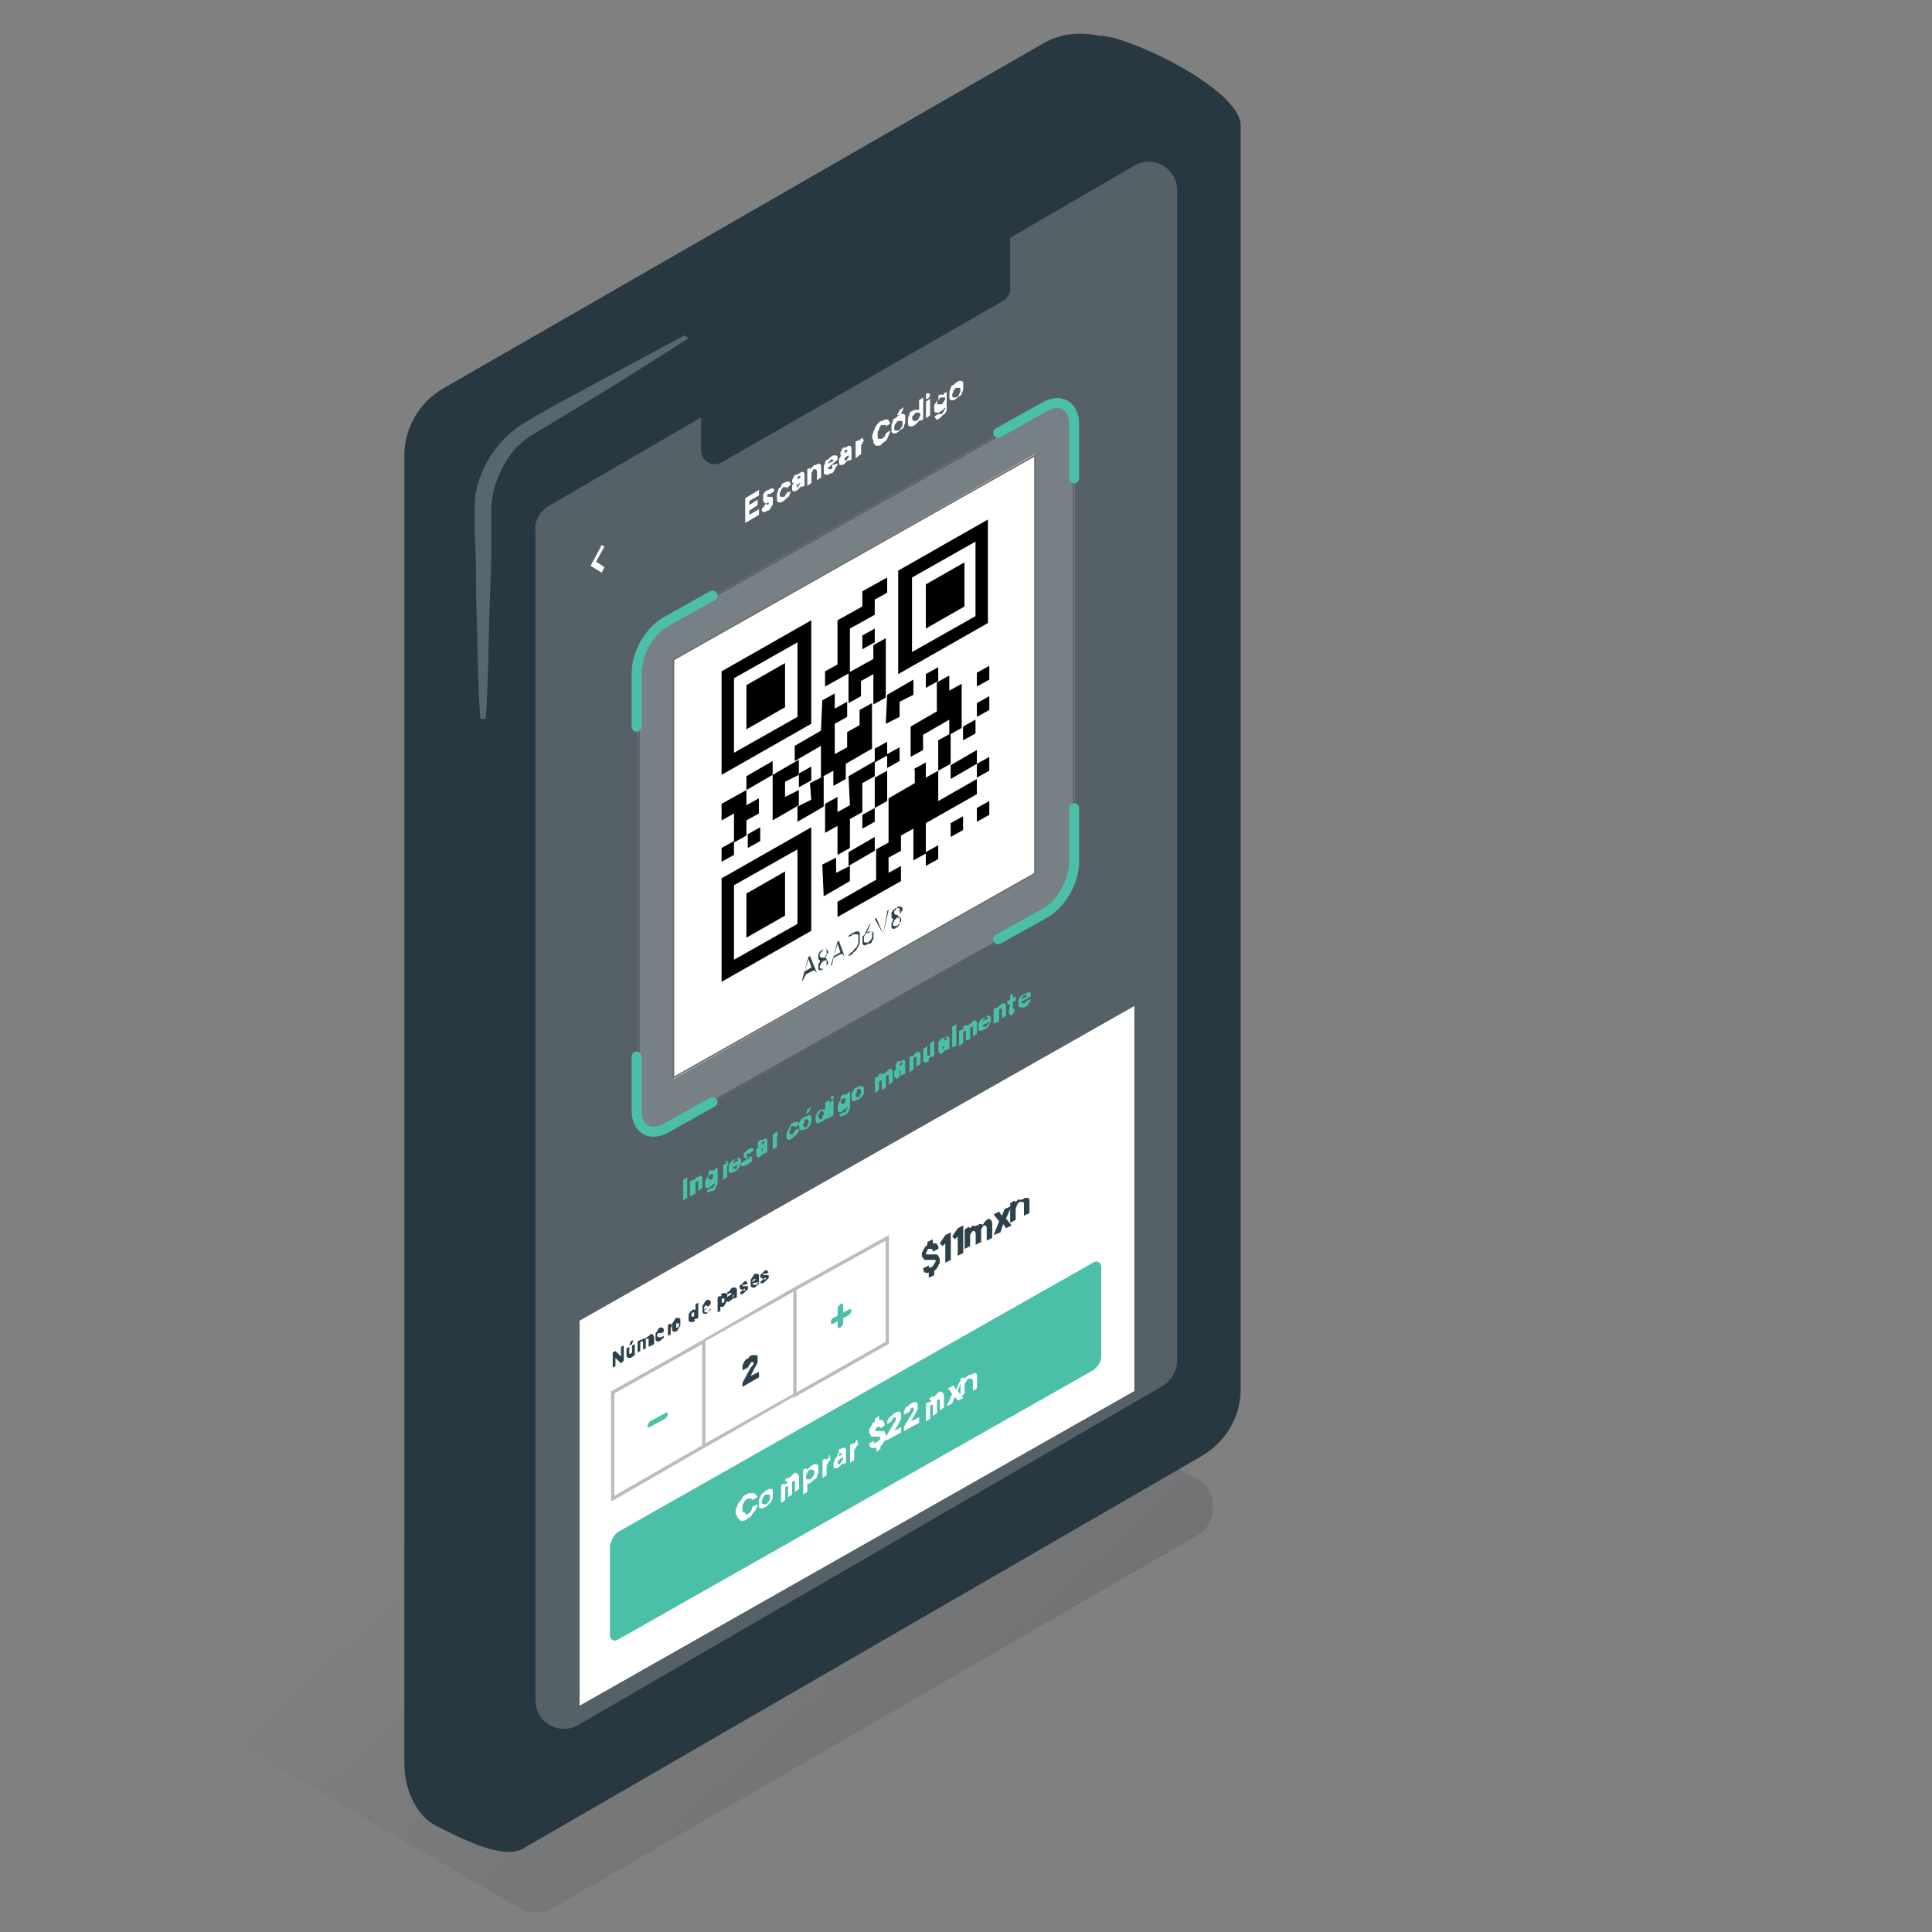 <?xml version="1.0" encoding="utf-8"?>
<!-- Generator: Adobe Illustrator 24.0.0, SVG Export Plug-In . SVG Version: 6.00 Build 0)  -->
<svg version="1.1" id="Layer_1" xmlns="http://www.w3.org/2000/svg" xmlns:xlink="http://www.w3.org/1999/xlink" x="0px" y="0px"
	 width="140px" height="140px" viewBox="0 0 140 140" style="enable-background:new 0 0 140 140;" xml:space="preserve">
<rect x="0" y="0" width="140" height="140" fill="#808080" stroke="none"/>
<style type="text/css">
	.st0{fill:url(#SVGID_1_);}
	.st1{fill:#273842;}
	.st2{fill:#556166;}
	.st3{fill:#576771;}
	.st4{opacity:0.2;}
	.st5{fill:#FFFFFF;}
	.st6{fill:none;stroke:#707070;stroke-width:0.121;}
	.st7{fill:none;stroke:#4BBFA7;stroke-width:0.725;stroke-linecap:round;stroke-miterlimit:10;}
	.st8{enable-background:new    ;}
	.st9{fill:#4BBFA7;}
	.st10{fill:#2D414D;}
	.st11{fill:#BCBCBC;}
	.st12{fill:none;stroke:#BCBCBC;stroke-width:0.242;stroke-miterlimit:10;}
</style>
<linearGradient id="SVGID_1_" gradientUnits="userSpaceOnUse" x1="38.343" y1="36.085" x2="61.818" y2="10.359" gradientTransform="matrix(1 0 0 -1 0 140)">
	<stop  offset="0" style="stop-color:#6D6E70;stop-opacity:0"/>
	<stop  offset="1" style="stop-color:#6D6E70;stop-opacity:0.7"/>
</linearGradient>
<path class="st0" d="M86.8,107.2L60,91.5l-51.2,30l28.9,16.8c0.7,0.4,1.6,0.4,2.3,0l46.7-27C88.3,110.4,88.3,108.1,86.8,107.2z"/>
<g>
	<path class="st1" d="M79.7,2.6c-1.4-0.3-2.9-0.2-4.2,0.6L32.2,28.1c-1.8,1-2.9,2.9-2.9,4.9v94.8c0,2,1,3.9,2.3,4.5
		c1.2,0.6,3.6,1.9,5.3,1.9c0.2,0,0.4,0,0.6-0.1l0,0l0,0c0.2,0,0.3-0.1,0.5-0.2l49.1-28.4c1.7-1,2.8-2.8,2.8-4.8c0,0,0-88.6,0-91.6
		C89.9,6.4,81.5,2.5,79.7,2.6z"/>
	<g>
		<path class="st2" d="M39.7,36.7L82.2,12c1.4-0.8,3.1,0.2,3.1,1.8v84.8c0,0.7-0.4,1.4-1,1.8L41.9,125c-1.4,0.8-3.1-0.2-3.1-1.8
			V38.5C38.7,37.8,39.1,37.1,39.7,36.7z"/>
	</g>
	<path class="st3" d="M49.9,24.5c-2.5,1.6-5,3.2-7.5,4.7l-3.8,2.3c-1.2,0.7-2,1.8-2.5,3.1c-0.3,0.6-0.4,1.3-0.5,2c0,0.7,0,1.5,0,2.2
		c0,1.5,0,3-0.1,4.4c-0.1,3-0.1,5.9-0.3,8.9h-0.4c-0.2-3-0.2-5.9-0.3-8.9c0-1.5,0-3-0.1-4.4c0-0.8,0-1.4,0-2.2s0.2-1.6,0.5-2.3
		c0.6-1.5,1.7-2.8,3-3.6c1.3-0.8,2.6-1.5,3.9-2.2c2.6-1.4,5.2-2.8,7.8-4.2L49.9,24.5z"/>
</g>
<g>
	<g>
		<g id="QR_POP_2">
			<g id="Rectangle_47" transform="translate(46.5 80.5)" class="st4">
				<path class="st5" d="M1.4-35.2l28.3-16c0.9-0.5,1.7-0.1,1.7,1v32.8c0,1.1-0.8,2.4-1.7,2.9L1.4,1.5c-1,0.5-1.7,0.1-1.7-1v-32.8
					C-0.3-33.3,0.4-34.6,1.4-35.2z"/>
				<path class="st6" d="M1.4-35.1l28.3-16c0.9-0.5,1.6-0.1,1.6,1v32.8c0,1-0.7,2.3-1.6,2.8L1.4,1.4c-0.9,0.5-1.6,0.1-1.6-1v-32.8
					C-0.3-33.3,0.5-34.6,1.4-35.1z"/>
			</g>
			<g id="Group_806" transform="translate(-296.766 -69.54)">
				<path id="Path_1059" class="st7" d="M374.6,104.2v-3.9c0-1.4-1-1.9-2.1-1.3l-3.4,1.9"/>
				<path id="Path_1060" class="st7" d="M348.4,112.7l-3.4,1.9c-1.2,0.7-2.1,2.3-2.1,3.7l0,0v3.9"/>
				<path id="Path_1061" class="st7" d="M342.9,146.1v3.9c0,1.4,1,1.9,2.1,1.3l0,0l3.4-1.9"/>
				<path id="Path_1062" class="st7" d="M369.1,137.6l3.4-1.9c1.2-0.7,2.1-2.3,2.1-3.7v-3.9"/>
			</g>
			<g id="Rectangle_46" transform="translate(69.5 103.5)">
				<polygon class="st5" points="-20.7,-55.7 5.5,-70.6 5.5,-40.2 -20.7,-25.3 				"/>
				<polygon class="st6" points="-20.7,-55.7 5.5,-70.5 5.5,-40.2 -20.7,-25.4 				"/>
			</g>
			<g id="Group_2_Copy" transform="translate(100.988 125.048)">
				<g id="Group_38">
					<path id="Fill_1" d="M-38.5-82.2l1.8-1v1.1l-0.9,0.5v1.1l-1.8,1v3.2l-1.8,1v-1.1l0.9-0.5v-3.2l1.8-1V-82.2z"/>
					<path id="Fill_2" d="M-42.2-72.6l-6.5,3.7v-7.5l6.5-3.7V-72.6L-42.2-72.6z M-47.8-75.9v5.4l4.6-2.6v-5.4L-47.8-75.9z"/>
					<path id="Fill_3" d="M-29.4-79.9l-6.5,3.7v-7.5l6.5-3.7L-29.4-79.9L-29.4-79.9z M-34.9-83.2v5.4l4.6-2.6v-5.4L-34.9-83.2z"/>
					<path id="Fill_4" d="M-46.9-75.4l2.8-1.6v3.2l-2.8,1.6V-75.4z"/>
					<path id="Fill_5" d="M-33.9-82.7l2.8-1.6v3.2l-2.8,1.6V-82.7z"/>
					<path id="Fill_6" d="M-38.5-79l0.9-0.5v1l-0.9,0.5V-79z"/>
					<path id="Fill_7" d="M-37.7-78.3l0.9-0.5v4.3l-0.9,0.5v-2.2l-0.9,0.5v1.1l-0.9,0.5v-2.2l1.8-1C-37.7-77.3-37.7-78.3-37.7-78.3z
						"/>
					<path id="Fill_8" d="M-41.4-74.3l0.9-0.5v1.1l0.9-0.5v1.1l-0.9,0.5v2.2l0.9-0.5V-72l0.9-0.5v-1.1l0.9-0.5v3.3l-1.9,1.1v1.1
						l-0.9,0.5v-1.1l-0.9,0.5V-71l-1.9,1.1V-71l1.9-1.1L-41.4-74.3L-41.4-74.3z"/>
					<path id="Fill_9" d="M-46.9-68.8l1.9-1.1v1l-1.9,1.1V-68.8z"/>
					<path id="Fill_10" d="M-36.7-74.7l1.9-1.1v1.1l-1,0.5v1.1l-1,0.5L-36.7-74.7L-36.7-74.7z"/>
					<path id="Fill_11" d="M-33.9-76.2l0.9-0.5v1l-0.9,0.5V-76.2z"/>
					<path id="Fill_12" d="M-48.7-66.8l1.8-1v1.1l0.9-0.5v1.1l-0.9,0.5v1.1l-0.9,0.5v-2.1l-0.9,0.5C-48.7-65.6-48.7-66.8-48.7-66.8z
						"/>
					<path id="Fill_13" d="M-45-68.9l1.9-1.1v1.1l-1,0.5v1.1l1-0.5v1.1l-1.9,1.1V-68.9z"/>
					<path id="Fill_14" d="M-33.1-75.6l0.9-0.5v1.1l0.9-0.5v3.2l-0.9,0.5v-1.1l-1.9,1.1v1.1l-0.9,0.5v-2.2l1.9-1.1V-75.6z"/>
					<path id="Fill_15" d="M-43.1-69l0.9-0.5v1l-0.9,0.5V-69z"/>
					<path id="Fill_16" d="M-30.2-76.3l0.9-0.5v1l-0.9,0.5V-76.3z"/>
					<path id="Fill_17" d="M-42.3-68.3l1-0.5v2.2l-1.9,1.1v-1.1l1-0.5L-42.3-68.3L-42.3-68.3z"/>
					<path id="Fill_18" d="M-37.6-70.8l0.9-0.5v1l-0.9,0.5V-70.8z"/>
					<path id="Fill_19" d="M-48.7-63.6l0.9-0.5v1l-0.9,0.5V-63.6z"/>
					<path id="Fill_20" d="M-46.8-64.6l0.9-0.5v1l-0.9,0.5V-64.6z"/>
					<path id="Fill_21" d="M-39.5-68.8l1.9-1.1v1.1l-0.9,0.5v2.1l-0.9,0.5v2.1l-0.9,0.5v-2.1l-0.9,0.5v-2.1l0.9-0.5v1.1l0.9-0.5
						L-39.5-68.8z"/>
					<path id="Fill_22" d="M-36.7-70.4l0.9-0.5v1l-0.9,0.5V-70.4z"/>
					<path id="Fill_23" d="M-30.2-74.1l0.9-0.5v1l-0.9,0.5V-74.1z"/>
					<path id="Fill_24" d="M-37.6-68.7l0.9-0.5v2.2l-0.9,0.5V-68.7z"/>
					<path id="Fill_25" d="M-33-71.4l0.9-0.5v2.2l-0.9,0.5V-71.4z"/>
					<path id="Fill_26" d="M-31.2-72.4l0.9-0.5v1l-0.9,0.5V-72.4z"/>
					<path id="Fill_27" d="M-34.8-69.3l0.9-0.5v1.1l0.9-0.5v2.2l2.8-1.6v1.1l-3.7,2.1v2.2l-0.9,0.5V-65l-0.9,0.5v1.1l-0.9,0.5v1.1
						l0.9-0.5v1.1l-4.6,2.6v-1.1l2.8-1.6v-2.2l0.9-0.5v-3.2l1.9-1.1v-1C-34.7-69.3-34.8-69.3-34.8-69.3z"/>
					<path id="Fill_28" d="M-42.2-57.6l-6.5,3.7v-7.5l6.5-3.7V-57.6L-42.2-57.6z M-47.8-60.9v5.4l4.6-2.6v-5.4L-47.8-60.9z"/>
					<path id="Fill_29" d="M-38.5-66l0.9-0.5v1l-0.9,0.5V-66z"/>
					<path id="Fill_30" d="M-32.1-69.6l1.9-1.1v1l-1.9,1.1V-69.6z"/>
					<path id="Fill_31" d="M-46.9-60.3l2.8-1.6v3.2l-2.8,1.6V-60.3z"/>
					<path id="Fill_32" d="M-30.2-69.7l0.9-0.5v1l-0.9,0.5V-69.7z"/>
					<path id="Fill_33" d="M-41.4-62.4l1-0.5v1.1l1-0.5v1.1l-1.9,1.1L-41.4-62.4L-41.4-62.4z"/>
					<path id="Fill_34" d="M-39.5-63.3l1.9-1.1v1l-1.9,1.1V-63.3z"/>
					<path id="Fill_35" d="M-32.1-65.4l0.9-0.5v1l-0.9,0.5V-65.4z"/>
					<path id="Fill_36" d="M-30.2-66.5l0.9-0.5v1l-0.9,0.5V-66.5z"/>
					<path id="Fill_37" d="M-33.9-63.3l0.9-0.5v1l-0.9,0.5V-63.3z"/>
				</g>
			</g>
			<g class="st8">
				<path class="st5" d="M54,36.1l1-0.6v0.4l-0.7,0.4v0.3l0.6-0.4v0.4L54.3,37v0.3l0.7-0.4v0.4l-1,0.6V36.1z"/>
				<path class="st5" d="M55.5,36.5C55.5,36.5,55.5,36.6,55.5,36.5C55.6,36.6,55.6,36.6,55.5,36.5c0.1,0.1,0.2,0.1,0.2,0v-0.1l0,0
					L55.5,36.5L55.5,36.5L55.5,36.5c-0.1-0.1-0.2-0.1-0.2-0.2c0,0,0-0.1,0-0.2c0,0,0-0.1,0-0.2c0-0.1,0-0.1,0.1-0.2
					c0-0.1,0.1-0.1,0.1-0.1s0.1-0.1,0.2-0.1c0.1-0.1,0.2-0.1,0.3-0.1s0.1,0.1,0.1,0.2l-0.3,0.2l0,0c0,0,0,0-0.1,0c0,0-0.1,0-0.1,0.1
					V36l0,0h0.1h0.1h0.1c0,0,0.1,0,0.1,0.1c0,0,0,0.1,0,0.2c0,0,0,0.1,0,0.2c0,0.1,0,0.1-0.1,0.2c0,0.1-0.1,0.1-0.1,0.2
					C55.7,37,55.7,37,55.6,37c-0.1,0.1-0.2,0.1-0.3,0.1s-0.1-0.1-0.1-0.2L55.5,36.5z"/>
				<path class="st5" d="M56.8,35C56.9,35,56.9,35,56.8,35l0.2-0.1h0.1c0,0,0,0,0.1,0c0,0,0.1,0.1,0.1,0.2L57,35.4c0,0,0,0,0-0.1
					c0,0,0,0-0.1,0s-0.1,0-0.1,0c-0.1,0-0.1,0.1-0.2,0.2c0,0.1-0.1,0.2-0.1,0.3s0,0.2,0.1,0.2c0,0,0.1,0,0.2,0c0,0,0.1,0,0.1-0.1
					c0,0,0-0.1,0.1-0.1v-0.1l0.3-0.1c0,0.1-0.1,0.2-0.1,0.3c0,0,0,0.1-0.1,0.1L57,36.1l-0.1,0.1l-0.1,0.1c-0.1,0-0.1,0.1-0.2,0.1
					c-0.1,0-0.1,0-0.2,0l-0.1-0.1c0-0.1,0-0.1,0-0.2c0-0.1,0-0.2,0-0.3s0.1-0.2,0.1-0.3s0.1-0.2,0.2-0.2C56.6,35.1,56.7,35,56.8,35z
					"/>
				<path class="st5" d="M57.9,34.3c0.1,0,0.1-0.1,0.2-0.1s0.1,0,0.1,0l0.1,0.1c0,0,0,0.1,0,0.2v0.7l-0.2,0.1v-0.1L58,35.3l-0.1,0.1
					l-0.1,0.1c-0.1,0.1-0.2,0.1-0.3,0.1s-0.1-0.1-0.1-0.2c0-0.1,0-0.1,0-0.2c0-0.1,0.1-0.1,0.1-0.2c0-0.1,0.1-0.1,0.2-0.2
					c0.1-0.1,0.2-0.1,0.3-0.2c0-0.1,0-0.1,0-0.1h-0.1c0,0-0.1,0-0.1,0.1c0,0,0,0,0,0.1c0,0,0,0,0,0.1L57.4,35c0-0.1,0-0.1,0-0.2
					c0-0.1,0.1-0.1,0.1-0.2c0-0.1,0.1-0.1,0.1-0.2C57.7,34.4,57.8,34.4,57.9,34.3z M57.8,35.3C57.9,35.3,57.9,35.2,57.8,35.3
					c0.1-0.2,0.2-0.2,0.2-0.3l0,0c-0.1,0-0.1,0.1-0.2,0.1l-0.1,0.1L57.8,35.3C57.7,35.3,57.7,35.3,57.8,35.3
					C57.7,35.3,57.7,35.4,57.8,35.3C57.7,35.4,57.8,35.4,57.8,35.3z"/>
				<path class="st5" d="M59.1,33.7c0.1,0,0.1-0.1,0.2-0.1c0.1,0,0.1,0,0.1,0l0.1,0.1c0,0.1,0,0.1,0,0.2v0.7l-0.3,0.2v-0.6
					c0-0.1,0-0.1-0.1-0.2H59c-0.1,0-0.1,0.1-0.1,0.1c0,0.1-0.1,0.1-0.1,0.2V35l-0.3,0.2V34l0.2-0.1V34l0.1-0.1l0.1-0.1
					C59,33.7,59,33.7,59.1,33.7z"/>
				<path class="st5" d="M60.7,33.6c0,0.1,0,0.1-0.1,0.2c0,0.1-0.1,0.1-0.1,0.2c0,0.1-0.1,0.1-0.1,0.2c-0.1,0.1-0.1,0.1-0.2,0.1
					c-0.1,0-0.1,0.1-0.2,0.1c-0.1,0-0.1,0-0.2,0l-0.1-0.1c0-0.1,0-0.1,0-0.2s0-0.2,0-0.3s0.1-0.2,0.1-0.3s0.1-0.2,0.2-0.2
					c0.1-0.1,0.1-0.1,0.2-0.2c0.1,0,0.1-0.1,0.2-0.1c0.1,0,0.1,0,0.2,0l0.1,0.1c0,0.1,0,0.1,0,0.2l0,0l0,0l0,0L60,33.9
					c0,0,0,0.1,0.1,0.1h0.1c0,0,0.1,0,0.1-0.1c0,0,0,0,0-0.1c0,0,0,0,0-0.1L60.7,33.6z M60.2,33.3C60.1,33.3,60.1,33.4,60.2,33.3
					c-0.1,0.2-0.2,0.2-0.2,0.3l0.4-0.2c0,0,0-0.1-0.1-0.1S60.3,33.3,60.2,33.3z"/>
				<path class="st5" d="M61.3,32.4c0.1,0,0.1-0.1,0.2-0.1c0.1,0,0.1,0,0.1,0l0.1,0.1c0,0,0,0.1,0,0.2v0.7l-0.2,0.1v-0.1l-0.1,0.1
					l-0.1,0.1l-0.1,0.1c-0.1,0.1-0.2,0.1-0.3,0.1s-0.1-0.1-0.1-0.2c0-0.1,0-0.1,0-0.2c0-0.1,0.1-0.1,0.1-0.2c0-0.1,0.1-0.1,0.2-0.2
					s0.2-0.1,0.3-0.2c0-0.1,0-0.1,0-0.1h-0.1c0,0-0.1,0-0.1,0.1c0,0,0,0,0,0.1c0,0,0,0,0,0.1L60.9,33c0-0.1,0-0.1,0-0.2
					c0-0.1,0.1-0.1,0.1-0.2c0-0.1,0.1-0.1,0.1-0.2C61.2,32.5,61.3,32.4,61.3,32.4z M61.3,33.4C61.4,33.4,61.4,33.3,61.3,33.4
					c0.1-0.2,0.2-0.2,0.2-0.3V33c-0.1,0-0.1,0.1-0.2,0.1l-0.1,0.1v0.1C61.2,33.3,61.2,33.3,61.3,33.4C61.1,33.4,61.1,33.4,61.3,33.4
					C61.2,33.4,61.2,33.4,61.3,33.4z"/>
				<path class="st5" d="M62.5,31.7L62.5,31.7L62.5,31.7C62.5,31.7,62.6,31.7,62.5,31.7l0.1,0.3l0,0l0,0l0,0c-0.1,0-0.1,0.1-0.1,0.1
					c0,0.1-0.1,0.1-0.1,0.2v0.6L62,33.2V32l0.2-0.1V32c0,0,0-0.1,0.1-0.1c0,0,0-0.1,0.1-0.1C62.4,31.8,62.4,31.8,62.5,31.7z"/>
				<path class="st5" d="M63.9,31.8c0.1-0.1,0.2-0.1,0.2-0.2c0.1-0.1,0.1-0.2,0.1-0.2l0.3-0.2c0,0.1,0,0.2-0.1,0.3
					c0,0.1-0.1,0.2-0.1,0.3c-0.1,0.1-0.1,0.2-0.2,0.2c-0.1,0.1-0.2,0.1-0.2,0.2c-0.1,0.1-0.2,0.1-0.3,0.1s-0.2,0-0.2-0.1
					c-0.1,0-0.1-0.1-0.1-0.2c0-0.1-0.1-0.2-0.1-0.3c0-0.1,0-0.2,0.1-0.4c0-0.1,0.1-0.2,0.1-0.3c0.1-0.1,0.1-0.2,0.2-0.3
					s0.2-0.2,0.3-0.2c0.1,0,0.2-0.1,0.2-0.1c0.1,0,0.1,0,0.2,0s0.1,0.1,0.1,0.1s0.1,0.1,0.1,0.2l-0.3,0.2v-0.1c0,0,0,0-0.1,0H64
					h-0.1c-0.1,0-0.1,0.1-0.1,0.1s-0.1,0.1-0.1,0.2s-0.1,0.1-0.1,0.2s0,0.1,0,0.2s0,0.1,0,0.2c0,0,0,0.1,0.1,0.1L63.9,31.8
					C63.8,31.8,63.8,31.8,63.9,31.8z"/>
				<path class="st5" d="M64.6,31.1c0-0.1,0-0.2,0-0.3c0-0.1,0.1-0.2,0.1-0.3c0-0.1,0.1-0.2,0.2-0.2c0.1-0.1,0.1-0.1,0.2-0.2
					c0.1,0,0.1-0.1,0.2-0.1s0.1,0,0.2,0l0.1,0.1c0,0.1,0,0.1,0,0.2s0,0.2,0,0.3c0,0.1-0.1,0.2-0.1,0.3c0,0.1-0.1,0.2-0.2,0.2
					c-0.1,0.1-0.1,0.1-0.2,0.2c-0.1,0-0.1,0.1-0.2,0.1s-0.1,0-0.2,0l-0.1-0.1C64.6,31.3,64.6,31.2,64.6,31.1z M65.4,30.7
					c0-0.1,0-0.2-0.1-0.2c0,0-0.1,0-0.2,0s-0.1,0.1-0.2,0.2s-0.1,0.2-0.1,0.3s0,0.2,0.1,0.2s0.1,0,0.2,0s0.1-0.1,0.2-0.2
					S65.4,30.8,65.4,30.7z M65.2,29.7l0.3-0.2L65.3,30L65,30.1L65.2,29.7z"/>
				<path class="st5" d="M66.3,30.8c-0.1,0-0.1,0.1-0.2,0.1s-0.1,0-0.2,0l-0.1-0.1c0-0.1,0-0.1,0-0.2s0-0.2,0-0.3
					c0-0.1,0.1-0.2,0.1-0.3c0-0.1,0.1-0.2,0.2-0.2c0.1-0.1,0.1-0.1,0.2-0.1h0.1h0.1c0,0,0,0,0.1,0V29l0.3-0.2v1.6l-0.2,0.1v-0.1
					l-0.1,0.1l-0.1,0.1C66.4,30.7,66.3,30.8,66.3,30.8z M66.1,30.3c0,0.1,0,0.1,0.1,0.2c0,0,0.1,0,0.2,0s0.1-0.1,0.2-0.2
					c0-0.1,0.1-0.2,0.1-0.2c0-0.1,0-0.1-0.1-0.2c0,0-0.1,0-0.2,0s-0.1,0.1-0.2,0.2C66.1,30.1,66.1,30.2,66.1,30.3z"/>
				<path class="st5" d="M67.1,28.8c0-0.1,0-0.1,0-0.2s0.1-0.1,0.1-0.1h0.1l0.1,0.1c0,0.1,0,0.1-0.1,0.2c0,0.1-0.1,0.1-0.1,0.1h-0.1
					C67.1,28.9,67.1,28.9,67.1,28.8z M67.4,30.1l-0.3,0.2v-1.2l0.3-0.2V30.1z"/>
				<path class="st5" d="M68.1,28.6L68.1,28.6h0.2h0.1v-0.1l0.2-0.1v1.1c0,0.1,0,0.2,0,0.2c0,0.1-0.1,0.2-0.1,0.2
					c0,0.1-0.1,0.1-0.2,0.2s-0.1,0.1-0.2,0.2s-0.2,0.1-0.2,0.1c-0.1,0-0.1,0-0.1-0.1l-0.1-0.1L68,30l0,0c0,0,0,0,0.1,0h0.1
					c0.1,0,0.1-0.1,0.2-0.2c0-0.1,0.1-0.1,0.1-0.2v-0.1c0,0,0,0.1-0.1,0.1c0,0,0,0.1-0.1,0.1l-0.1,0.1c-0.1,0-0.1,0.1-0.2,0.1
					s-0.1,0-0.2,0l-0.1-0.1c0-0.1,0-0.1,0-0.2s0-0.2,0-0.2c0-0.1,0.1-0.2,0.1-0.2c0-0.1,0.1-0.1,0.2-0.2C68,28.6,68,28.6,68.1,28.6z
					 M67.9,29.2c0,0.1,0,0.1,0.1,0.1c0,0,0.1,0,0.2,0s0.1-0.1,0.2-0.2c0-0.1,0.1-0.1,0.1-0.2s0-0.1-0.1-0.1c0,0-0.1,0-0.2,0
					S68.1,28.9,68,29S67.9,29.2,67.9,29.2z"/>
				<path class="st5" d="M68.8,28.7c0-0.1,0-0.2,0-0.3c0-0.1,0.1-0.2,0.1-0.3c0-0.1,0.1-0.2,0.2-0.2c0.1-0.1,0.1-0.1,0.2-0.2
					c0.1,0,0.1-0.1,0.2-0.1s0.1,0,0.2,0l0.1,0.1c0,0.1,0,0.1,0,0.2s0,0.2,0,0.3c0,0.1-0.1,0.2-0.1,0.3c0,0.1-0.1,0.2-0.2,0.2
					c-0.1,0.1-0.1,0.1-0.2,0.2c-0.1,0-0.1,0.1-0.2,0.1s-0.1,0-0.2,0l-0.1-0.1C68.8,28.9,68.8,28.8,68.8,28.7z M69.6,28.3
					c0-0.1,0-0.2-0.1-0.2c0,0-0.1,0-0.2,0s-0.1,0.1-0.2,0.2c0,0.1-0.1,0.2-0.1,0.3s0,0.2,0.1,0.2c0,0,0.1,0,0.2,0s0.1-0.1,0.2-0.2
					C69.5,28.5,69.6,28.4,69.6,28.3z"/>
			</g>
			<g class="st8">
				<path class="st9" d="M49.8,86.8L49.5,87v-1.5l0.3-0.2V86.8z"/>
				<path class="st9" d="M50.5,85.3c0.1,0,0.1,0,0.2-0.1h0.1l0.1,0.1c0,0,0,0.1,0,0.2v0.6l-0.3,0.2v-0.6c0-0.1,0-0.1,0-0.1h-0.1
					c-0.1,0-0.1,0.1-0.1,0.1c0,0.1,0,0.1,0,0.2v0.6L50,86.7v-1.1l0.2-0.1v0.1c0,0,0-0.1,0.1-0.1l0.1-0.1
					C50.5,85.3,50.5,85.3,50.5,85.3z"/>
				<path class="st9" d="M51.5,84.8L51.5,84.8h0.2c0,0,0,0,0.1,0v-0.1l0.2-0.1v1c0,0.1,0,0.1,0,0.2s-0.1,0.1-0.1,0.2
					s-0.1,0.1-0.1,0.2c-0.1,0.1-0.1,0.1-0.2,0.1c-0.1,0-0.2,0.1-0.2,0.1c-0.1,0-0.1,0-0.1,0l-0.1-0.1l0.3-0.2l0,0l0,0c0,0,0,0,0.1,0
					s0.1-0.1,0.1-0.1c0-0.1,0.1-0.1,0.1-0.2v-0.1c0,0,0,0.1-0.1,0.1c0,0,0,0-0.1,0.1L51.5,86c-0.1,0-0.1,0.1-0.2,0.1
					c-0.1,0-0.1,0-0.1,0L51.1,86c0,0,0-0.1,0-0.2s0-0.1,0-0.2s0.1-0.1,0.1-0.2s0.1-0.1,0.1-0.2C51.4,84.8,51.4,84.8,51.5,84.8z
					 M51.3,85.4C51.3,85.5,51.3,85.5,51.3,85.4l0.2,0.1c0.1,0,0.1-0.1,0.1-0.1c0-0.1,0.1-0.1,0.1-0.2s0-0.1-0.1-0.1h-0.1
					c-0.1,0-0.1,0.1-0.1,0.1C51.4,85.2,51.3,85.3,51.3,85.4z"/>
				<path class="st9" d="M52.7,84.1L52.7,84.1L52.7,84.1L52.7,84.1l0.1,0.3l0,0l0,0l0,0c-0.1,0-0.1,0.1-0.1,0.1c0,0.1,0,0.1,0,0.2
					v0.6l-0.3,0.2v-1.1l0.2-0.1v0.1c0,0,0-0.1,0.1-0.1C52.5,84.2,52.5,84.2,52.7,84.1C52.6,84.1,52.6,84.1,52.7,84.1z"/>
				<path class="st9" d="M53.7,84.3c0,0.1,0,0.1-0.1,0.2c0,0.1-0.1,0.1-0.1,0.2s-0.1,0.1-0.1,0.1s-0.1,0.1-0.2,0.1
					c-0.1,0-0.1,0.1-0.2,0.1c-0.1,0-0.1,0-0.1,0l-0.1-0.1c0-0.1,0-0.1,0-0.2s0-0.2,0-0.2c0-0.1,0.1-0.2,0.1-0.2
					c0-0.1,0.1-0.1,0.2-0.2c0.1-0.1,0.1-0.1,0.2-0.1c0.1,0,0.1-0.1,0.2-0.1c0.1,0,0.1,0,0.1,0l0.1,0.1
					C53.7,84.1,53.7,84.1,53.7,84.3L53.7,84.3L53.7,84.3L53.7,84.3l-0.6,0.3c0,0,0,0.1,0.1,0.1h0.1c0,0,0,0,0.1,0c0,0,0,0,0-0.1
					c0,0,0,0,0-0.1L53.7,84.3z M53.3,84C53.2,84,53.2,84.1,53.3,84c-0.1,0.2-0.2,0.2-0.2,0.3l0.4-0.2c0,0,0-0.1-0.1-0.1
					C53.4,84,53.4,84,53.3,84z"/>
				<path class="st9" d="M54.1,84C54.1,84,54.2,84,54.1,84C54.2,84.1,54.2,84.1,54.1,84c0.1,0,0.2,0,0.2-0.1v-0.1l0,0h-0.1
					C54.2,83.9,54.2,83.9,54.1,84C54.1,83.9,54,83.9,54.1,84c-0.1-0.1-0.2-0.1-0.2-0.2v-0.1v-0.1c0,0,0-0.1,0.1-0.1l0.1-0.1l0.1-0.1
					c0.1-0.1,0.2-0.1,0.3-0.1s0.1,0.1,0.1,0.2l-0.3,0.2l0,0c0,0,0,0-0.1,0c0,0-0.1,0-0.1,0.1c0,0,0,0,0,0.1l0,0h0.1h0.1h0.1
					c0,0,0.1,0,0.1,0.1V84v0.1c0,0,0,0.1-0.1,0.1c0,0.1-0.1,0.1-0.1,0.1s-0.1,0.1-0.2,0.1c-0.1,0.1-0.2,0.1-0.3,0.1
					s-0.1-0.1-0.1-0.2L54.1,84z"/>
				<path class="st9" d="M55.2,82.6c0.1,0,0.1,0,0.2-0.1h0.1l0.1,0.1c0,0,0,0.1,0,0.2v0.7l-0.2,0.1v-0.1c0,0,0,0.1-0.1,0.1l-0.1,0.1
					l-0.1,0.1c-0.1,0.1-0.2,0.1-0.2,0c-0.1,0-0.1-0.1-0.1-0.2s0-0.1,0-0.2s0-0.1,0.1-0.2c0-0.1,0.1-0.1,0.2-0.2
					c0.1-0.1,0.2-0.1,0.3-0.2c0-0.1,0-0.1,0-0.1h-0.1c0,0,0,0-0.1,0.1c0,0,0,0,0,0.1c0,0,0,0,0,0.1l-0.3,0.1c0-0.1,0-0.1,0-0.2
					s0-0.1,0.1-0.2C55,82.6,55.1,82.6,55.2,82.6C55.1,82.7,55.2,82.7,55.2,82.6z M55.2,83.5C55.3,83.5,55.3,83.4,55.2,83.5
					c0.1-0.2,0.1-0.2,0.1-0.3l0,0c-0.1,0-0.1,0.1-0.1,0.1V83.5C55.1,83.4,55.1,83.4,55.2,83.5C55.1,83.5,55.1,83.5,55.2,83.5
					C55.1,83.5,55.1,83.5,55.2,83.5C55.1,83.6,55.1,83.6,55.2,83.5z"/>
				<path class="st9" d="M56.3,82L56.3,82L56.3,82L56.3,82l0.1,0.3l0,0l0,0l0,0c-0.1,0-0.1,0.1-0.1,0.1c0,0.1,0,0.1,0,0.2v0.5
					L56,83.3v-1.1L56.3,82l-0.1,0.2C56.2,82.2,56.2,82.1,56.3,82C56.1,82.2,56.1,82.1,56.3,82C56.2,82.1,56.2,82.1,56.3,82z"/>
				<path class="st9" d="M57.4,81.4C57.4,81.4,57.5,81.4,57.4,81.4l0.2-0.1h0.1c0,0,0,0,0.1,0c0,0,0.1,0.1,0.1,0.2l-0.3,0.2
					c0,0,0,0,0-0.1c0,0,0,0-0.1,0s0,0-0.1,0s-0.1,0.1-0.1,0.2s-0.1,0.1-0.1,0.2s0,0.1,0.1,0.2h0.1c0,0,0.1,0,0.1-0.1
					c0,0,0-0.1,0.1-0.1v-0.1l0.3-0.1c0,0.1,0,0.2-0.1,0.3c0,0,0,0.1-0.1,0.1c0,0,0,0.1-0.1,0.1l-0.1,0.1l-0.1,0.1
					c-0.1,0-0.1,0.1-0.2,0.1c-0.1,0-0.1,0-0.1,0L57,82.5c0-0.1,0-0.1,0-0.2s0-0.2,0-0.2c0-0.1,0.1-0.2,0.1-0.2
					c0-0.1,0.1-0.1,0.1-0.2C57.3,81.5,57.3,81.4,57.4,81.4z"/>
				<path class="st9" d="M57.9,81.6c0-0.1,0-0.2,0-0.2c0-0.1,0.1-0.2,0.1-0.2c0-0.1,0.1-0.1,0.2-0.2c0.1-0.1,0.1-0.1,0.2-0.1
					c0.1,0,0.1-0.1,0.2-0.1c0.1,0,0.1,0,0.1,0l0.1,0.1c0,0.1,0,0.1,0,0.2s0,0.2,0,0.2c0,0.1-0.1,0.2-0.1,0.2c0,0.1-0.1,0.1-0.1,0.2
					c-0.1,0.1-0.1,0.1-0.2,0.1c-0.1,0-0.1,0.1-0.2,0.1c-0.1,0-0.1,0-0.2,0l-0.1-0.1C58,81.8,57.9,81.7,57.9,81.6z M58.6,81.3
					c0-0.1,0-0.1-0.1-0.2h-0.1c-0.1,0-0.1,0.1-0.1,0.2s-0.1,0.1-0.1,0.2s0,0.1,0.1,0.2h0.1c0.1,0,0.1-0.1,0.1-0.2
					C58.6,81.4,58.6,81.3,58.6,81.3z M58.5,80.4l0.3-0.2l-0.2,0.4l-0.2,0.1L58.5,80.4z"/>
				<path class="st9" d="M59.5,81.3c-0.1,0-0.1,0.1-0.2,0.1c-0.1,0-0.1,0-0.1,0l-0.1-0.1c0-0.1,0-0.1,0-0.2s0-0.2,0-0.2
					c0-0.1,0.1-0.2,0.1-0.2c0-0.1,0.1-0.1,0.1-0.2c0.1-0.1,0.1-0.1,0.2-0.1h0.1h0.1c0,0,0,0,0.1,0v-0.5l0.3-0.2V81l-0.2,0.1V81
					c0,0,0,0.1-0.1,0.1l-0.1,0.1C59.5,81.3,59.5,81.3,59.5,81.3z M59.3,80.9c0,0.1,0,0.1,0.1,0.2h0.1c0.1,0,0.1-0.1,0.1-0.2
					s0.1-0.1,0.1-0.2s0-0.1-0.1-0.2h-0.1c-0.1,0-0.1,0.1-0.1,0.2C59.3,80.7,59.3,80.8,59.3,80.9z"/>
				<path class="st9" d="M60.2,79.6L60.2,79.6c0-0.2,0.1-0.2,0.1-0.2h0.1c0,0,0,0,0,0.1s0,0.1,0,0.1C60.4,79.7,60.3,79.7,60.2,79.6
					C60.3,79.7,60.2,79.7,60.2,79.6L60.2,79.6z M60.4,80.8L60.1,81v-1.1l0.3-0.2C60.4,79.7,60.4,80.8,60.4,80.8z"/>
				<path class="st9" d="M61.1,79.3L61.1,79.3h0.2c0,0,0,0,0.1,0v-0.1l0.2-0.1v1c0,0.1,0,0.1,0,0.2s-0.1,0.1-0.1,0.2
					s-0.1,0.1-0.1,0.2c-0.1,0.1-0.1,0.1-0.2,0.1c-0.1,0-0.2,0.1-0.2,0.1c-0.1,0-0.1,0-0.1,0l-0.1-0.1l0.3-0.2l0,0l0,0c0,0,0,0,0.1,0
					s0.1-0.1,0.1-0.1c0-0.1,0.1-0.1,0.1-0.2v-0.1c0,0,0,0.1-0.1,0.1c0,0,0,0-0.1,0.1c0,0-0.1,0-0.1,0.1c-0.1,0-0.1,0.1-0.2,0.1
					c-0.1,0-0.1,0-0.1,0l-0.1-0.1c0,0,0-0.1,0-0.2s0-0.1,0-0.2s0.1-0.1,0.1-0.2s0.1-0.1,0.1-0.2C60.9,79.4,61,79.4,61.1,79.3z
					 M60.9,79.9C60.9,80,60.9,80,60.9,79.9l0.2,0.1c0.1,0,0.1-0.1,0.1-0.1c0-0.1,0.1-0.1,0.1-0.2s0-0.1-0.1-0.1h-0.1
					c-0.1,0-0.1,0.1-0.1,0.1C60.9,79.8,60.9,79.9,60.9,79.9z"/>
				<path class="st9" d="M61.7,79.5c0-0.1,0-0.2,0-0.2c0-0.1,0.1-0.2,0.1-0.2c0-0.1,0.1-0.1,0.1-0.2c0.1-0.1,0.1-0.1,0.2-0.1
					c0.1,0,0.1-0.1,0.2-0.1c0.1,0,0.1,0,0.2,0l0.1,0.1c0,0.1,0,0.1,0,0.2s0,0.2,0,0.2c0,0.1-0.1,0.2-0.1,0.2c0,0.1-0.1,0.1-0.2,0.2
					c-0.1,0.1-0.1,0.1-0.2,0.1c-0.1,0-0.1,0.1-0.2,0.1c-0.1,0-0.1,0-0.1,0l-0.1-0.1C61.7,79.6,61.7,79.6,61.7,79.5z M62.4,79.1
					c0-0.1,0-0.1-0.1-0.2h-0.1c-0.1,0-0.1,0.1-0.1,0.2S62,79.2,62,79.3s0,0.1,0.1,0.2h0.1c0.1,0,0.1-0.1,0.1-0.2
					C62.4,79.3,62.4,79.2,62.4,79.1z"/>
				<path class="st9" d="M63.8,77.8L63.8,77.8H64c0,0,0,0,0.1,0c0,0,0-0.1,0.1-0.1l0.1-0.1l0.1-0.1c0.1-0.1,0.2-0.1,0.2,0
					c0.1,0,0.1,0.1,0.1,0.3v0.6l-0.3,0.2V78c0-0.1,0-0.1,0-0.1h-0.1L64.2,78c0,0,0,0.1,0,0.2v0.6L63.9,79v-0.6c0-0.1,0-0.1,0-0.1
					h-0.1l-0.1,0.1c0,0,0,0.1,0,0.2V79l-0.3,0.2v-1.1l0.2-0.1v0.1c0,0,0-0.1,0.1-0.1C63.6,77.9,63.6,77.9,63.8,77.8
					C63.7,77.8,63.7,77.8,63.8,77.8z"/>
				<path class="st9" d="M65.2,76.9c0.1,0,0.1,0,0.2-0.1h0.1l0.1,0.1c0,0,0,0.1,0,0.2v0.7l-0.2,0.1v-0.1c0,0,0,0.1-0.1,0.1L65.2,78
					l-0.1,0.1c-0.1,0.1-0.2,0.1-0.2,0c-0.1,0-0.1-0.1-0.1-0.2s0-0.1,0-0.2s0-0.1,0.1-0.2c0-0.1,0.1-0.1,0.2-0.2s0.2-0.1,0.3-0.2
					c0-0.1,0-0.1,0-0.1h-0.1c0,0,0,0-0.1,0.1c0,0,0,0,0,0.1c0,0,0,0,0,0.1l-0.3,0.1c0-0.1,0-0.1,0-0.2s0-0.1,0.1-0.2
					C65,76.9,65.1,76.9,65.2,76.9C65.1,77,65.2,77,65.2,76.9z M65.2,77.9C65.3,77.9,65.3,77.8,65.2,77.9c0.1-0.2,0.1-0.2,0.1-0.3
					l0,0c-0.1,0-0.1,0.1-0.1,0.1V77.9C65.1,77.8,65.1,77.8,65.2,77.9C65.1,77.9,65.1,77.9,65.2,77.9C65.1,77.8,65.1,77.9,65.2,77.9
					C65.1,77.9,65.1,77.9,65.2,77.9z"/>
				<path class="st9" d="M66.3,76.3c0.1,0,0.1,0,0.2-0.1h0.1l0.1,0.1c0,0,0,0.1,0,0.2v0.6l-0.3,0.2v-0.6c0-0.1,0-0.1,0-0.1h-0.1
					c-0.1,0-0.1,0.1-0.1,0.1c0,0.1,0,0.1,0,0.2v0.6l-0.3,0.2v-1.1l0.2-0.1v0.1c0,0,0-0.1,0.1-0.1L66.3,76.3
					C66.2,76.4,66.3,76.4,66.3,76.3z"/>
				<path class="st9" d="M67.3,76.9c-0.1,0-0.1,0.1-0.2,0.1H67l-0.1-0.1c0,0,0-0.1,0-0.2V76l0.3-0.2v0.6c0,0.1,0,0.1,0,0.1h0.1
					c0.1,0,0.1-0.1,0.1-0.1c0-0.1,0-0.1,0-0.2v-0.6l0.3-0.2v1.1l-0.2,0.1v-0.1c0,0,0,0.1-0.1,0.1l-0.1,0.1
					C67.3,76.9,67.3,76.9,67.3,76.9z"/>
				<path class="st9" d="M68.4,75.2c0.1,0,0.1,0,0.2-0.1h0.1l0.1,0.1c0,0,0,0.1,0,0.2V76l-0.2,0.1V76c0,0,0,0.1-0.1,0.1l-0.1,0.1
					l-0.1,0.1c-0.1,0.1-0.2,0.1-0.2,0c-0.1,0-0.1-0.1-0.1-0.2s0-0.1,0-0.2s0-0.1,0.1-0.2c0-0.1,0.1-0.1,0.2-0.2s0.2-0.1,0.3-0.2
					c0-0.1,0-0.1,0-0.1h-0.1c0,0,0,0-0.1,0.1c0,0,0,0,0,0.1c0,0,0,0,0,0.1L68,75.8c0-0.1,0-0.1,0-0.2s0-0.1,0.1-0.2
					c0-0.1,0.1-0.1,0.1-0.1C68.3,75.2,68.3,75.2,68.4,75.2z M68.3,76.1C68.4,76.1,68.4,76,68.3,76.1c0.1-0.2,0.1-0.2,0.1-0.3l0,0
					c-0.1,0-0.1,0.1-0.1,0.1V76.1C68.2,76,68.2,76,68.3,76.1C68.2,76.1,68.2,76.1,68.3,76.1C68.2,76.1,68.2,76.1,68.3,76.1
					L68.3,76.1z"/>
				<path class="st9" d="M69.2,75.8L69,75.9v-1.5l0.3-0.2v1.6H69.2z"/>
				<path class="st9" d="M69.9,74.3L69.9,74.3h0.2c0,0,0,0,0.1,0c0,0,0-0.1,0.1-0.1l0.1-0.1l0.1-0.1c0.1-0.1,0.2-0.1,0.2,0
					c0.1,0,0.1,0.1,0.1,0.3v0.6l-0.3,0.2v-0.6c0-0.1,0-0.1,0-0.1h-0.1l-0.1,0.1c0,0,0,0.1,0,0.2v0.6L70,75.4v-0.6c0-0.1,0-0.1,0-0.1
					h-0.1l-0.1,0.1c0,0,0,0.1,0,0.2v0.6l-0.3,0.2v-1.1l0.2-0.1v0.1c0,0,0-0.1,0.1-0.1C69.8,74.4,69.8,74.4,69.9,74.3
					C69.8,74.4,69.9,74.3,69.9,74.3z"/>
				<path class="st9" d="M71.8,74c0,0.1,0,0.1-0.1,0.2c0,0.1-0.1,0.1-0.1,0.2s-0.1,0.1-0.1,0.1s-0.1,0.1-0.2,0.1s-0.1,0.1-0.2,0.1
					s-0.1,0-0.1,0l-0.1-0.1c0-0.1,0-0.1,0-0.2s0-0.2,0-0.2c0-0.1,0.1-0.2,0.1-0.2c0-0.1,0.1-0.1,0.2-0.2s0.1-0.1,0.2-0.1
					s0.1-0.1,0.2-0.1s0.1,0,0.1,0l0.1,0.1C71.8,73.8,71.8,73.8,71.8,74L71.8,74L71.8,74L71.8,74l-0.6,0.3c0,0,0,0.1,0.1,0.1h0.1
					c0,0,0,0,0.1,0l0,0c0,0,0,0,0-0.1L71.8,74z M71.4,73.7C71.3,73.7,71.3,73.8,71.4,73.7c-0.1,0.2-0.2,0.2-0.2,0.3l0.4-0.2
					c0,0,0-0.1-0.1-0.1C71.5,73.7,71.4,73.7,71.4,73.7z"/>
				<path class="st9" d="M72.5,72.8c0.1,0,0.1-0.1,0.2-0.1h0.1l0.1,0.1c0,0,0,0.1,0,0.2v0.6l-0.3,0.2v-0.6c0-0.1,0-0.1,0-0.1h-0.1
					c-0.1,0-0.1,0.1-0.1,0.1c0,0.1,0,0.1,0,0.2V74L72,74.2v-1.1l0.2-0.1v0.1c0,0,0-0.1,0.1-0.1l0.1-0.1
					C72.4,72.9,72.5,72.8,72.5,72.8z"/>
				<path class="st9" d="M73.2,72.8H73v-0.3h0.1c0.1,0,0.1-0.1,0.1-0.2v-0.2l0.2-0.1v0.3l0.2-0.1v0.3l-0.2,0.1V73v0.1h0.1l0,0l0,0
					l0,0v0.3l0,0c0,0-0.1,0-0.1,0.1c-0.1,0.1-0.2,0.1-0.2,0c-0.1,0-0.1-0.1-0.1-0.2L73.2,72.8L73.2,72.8z"/>
				<path class="st9" d="M74.7,72.4c0,0,0,0.1-0.1,0.2c0,0.1-0.1,0.1-0.1,0.2s-0.1,0.1-0.1,0.1S74.3,73,74.2,73c0,0-0.1,0-0.2,0
					s-0.1,0-0.1,0l-0.1-0.1c0-0.1,0-0.1,0-0.2s0-0.2,0-0.2c0-0.1,0.1-0.2,0.1-0.2c0-0.1,0.1-0.1,0.2-0.2s0.1-0.1,0.2-0.1
					s0.1-0.1,0.2-0.1s0.1,0,0.1,0l0.1,0.1c0,0.1,0,0.1,0,0.2l0,0l0,0l0,0L74,72.6c0,0,0,0.1,0.1,0.1h0.1c0,0,0,0,0.1,0l0,0
					c0,0,0,0,0-0.1L74.7,72.4z M74.2,72.1C74.1,72.1,74.1,72.2,74.2,72.1c-0.1,0.2-0.2,0.2-0.2,0.3l0.4-0.2c0,0,0-0.1-0.1-0.1
					C74.3,72.1,74.3,72.1,74.2,72.1z"/>
			</g>
			<g transform="matrix(1, 0, 0, 1, 0, 0)">
				<polygon id="Rectangle-2" class="st5" points="42,95.7 82.2,72.9 82.2,100.8 42,123.6 				"/>
			</g>
			<g class="st8">
				<path class="st10" d="M45.2,97.5v1.1L45,98.8l-0.4-0.4V99l-0.2,0.1V98l0.2-0.1l0.4,0.4v-0.7L45.2,97.5z"/>
				<path class="st10" d="M45.7,98.4L45.7,98.4h-0.2c0,0,0,0-0.1-0.1v-0.1v-0.5l0.2-0.1V98c0,0.1,0,0.1,0,0.1h0.1l0.1-0.1v-0.1v-0.4
					l0.2-0.1v0.8L45.7,98.4l0.1-0.2C45.8,98.2,45.8,98.3,45.7,98.4C45.8,98.3,45.8,98.3,45.7,98.4L45.7,98.4z M45.7,97.2l0.2-0.1
					l-0.1,0.3l-0.2,0.1L45.7,97.2z"/>
				<path class="st10" d="M46.6,97C46.6,97,46.7,97,46.6,97c0.1,0,0.1,0,0.2,0l0,0c0,0,0-0.1,0.1-0.1c0,0,0,0,0.1-0.1
					c0,0,0.1,0,0.1-0.1c0.1,0,0.1-0.1,0.2,0c0,0,0.1,0.1,0.1,0.2v0.5L47,97.6v-0.5V97c0,0,0,0-0.1,0c0,0-0.1,0-0.1,0.1v0.1v0.5
					l-0.2,0.1v-0.5v-0.1c0,0,0,0-0.1,0c0,0-0.1,0-0.1,0.1v0.1v0.5L46.2,98v-0.8l0.2-0.1v0.1c0,0,0,0,0-0.1
					C46.5,97.1,46.5,97.1,46.6,97C46.5,97,46.6,97,46.6,97z"/>
				<path class="st10" d="M48.1,96.8L48.1,96.8c0,0.1,0,0.2-0.1,0.2l-0.1,0.1l-0.1,0.1h-0.1h-0.1l-0.1-0.1c0,0,0-0.1,0-0.2
					s0-0.1,0-0.2s0-0.1,0.1-0.2c0-0.1,0.1-0.1,0.1-0.2l0.1-0.1h0.1H48l0.1,0.1c0,0,0,0.1,0,0.2l0,0l0,0l0,0l-0.5,0.3
					c0,0,0,0,0.1,0.1h0.1c0,0,0,0,0.1,0l0,0l0,0L48.1,96.8z M47.7,96.6L47.7,96.6c-0.1,0.1-0.1,0.2-0.1,0.2l0.3-0.2
					C47.9,96.6,47.9,96.6,47.7,96.6C47.8,96.5,47.8,96.5,47.7,96.6z"/>
				<path class="st10" d="M48.6,95.9L48.6,95.9L48.6,95.9L48.6,95.9l0.1,0.2l0,0l0,0l0,0l-0.1,0.1v0.1v0.4l-0.2,0.1V96L48.6,95.9
					L48.6,95.9C48.6,96,48.6,96,48.6,95.9C48.5,96,48.5,96,48.6,95.9C48.5,95.9,48.6,95.9,48.6,95.9z"/>
				<path class="st10" d="M48.7,96.2c0-0.1,0-0.1,0-0.2s0-0.1,0.1-0.2c0-0.1,0.1-0.1,0.1-0.2l0.1-0.1c0.1,0,0.1,0,0.1,0h0.1l0.1,0.1
					c0,0,0,0.1,0,0.2s0,0.1,0,0.2s0,0.1-0.1,0.2c0,0.1-0.1,0.1-0.1,0.2L49,96.5c-0.1,0-0.1,0-0.1,0h-0.1l-0.1-0.1
					C48.7,96.3,48.7,96.3,48.7,96.2z M49.2,95.9C49.2,95.8,49.2,95.8,49.2,95.9L49.2,95.9H49c0,0.1,0,0.1,0,0.2s0,0.1,0,0.1h0.1
					l0.1-0.1C49.2,96.1,49.2,96,49.2,95.9z"/>
				<path class="st10" d="M50.2,95.8L50.2,95.8H50l-0.1-0.1c0,0,0-0.1,0-0.2s0-0.1,0-0.2s0-0.1,0.1-0.2c0-0.1,0.1-0.1,0.1-0.1
					l0.1-0.1h0.1c0,0,0,0,0.1,0l0,0v-0.4l0.2-0.1v1.1l-0.2,0.1v-0.1c0,0,0,0.1-0.1,0.1C50.4,95.7,50.4,95.7,50.2,95.8
					C50.3,95.8,50.3,95.8,50.2,95.8z M50.1,95.4C50.1,95.5,50.1,95.5,50.1,95.4L50.1,95.4h0.2c0-0.1,0-0.1,0-0.2s0-0.1,0-0.1h-0.1
					l-0.1,0.1C50.1,95.3,50.1,95.4,50.1,95.4z"/>
				<path class="st10" d="M51.5,94.8L51.5,94.8c0,0.1,0,0.2-0.1,0.2l-0.1,0.1l-0.1,0.1h-0.1H51l-0.1-0.1c0,0,0-0.1,0-0.2
					s0-0.1,0-0.2s0-0.1,0.1-0.2c0-0.1,0.1-0.1,0.1-0.2l0.1-0.1h0.1h0.1l0.1,0.1c0,0,0,0.1,0,0.2l0,0l0,0l0,0L51,95c0,0,0,0,0.1,0.1
					h0.1c0,0,0,0,0.1,0l0,0l0,0L51.5,94.8z M51.1,94.6C51.1,94.7,51.1,94.7,51.1,94.6C51,94.8,51,94.8,51,94.9l0.3-0.2
					C51.3,94.7,51.3,94.6,51.1,94.6C51.2,94.6,51.2,94.6,51.1,94.6z"/>
				<path class="st10" d="M52.4,93.7L52.4,93.7h0.2l0.1,0.1c0,0,0,0.1,0,0.2s0,0.1,0,0.2s0,0.1-0.1,0.2c0,0.1-0.1,0.1-0.1,0.2
					l-0.1,0.1h-0.1c0,0,0,0-0.1,0l0,0V95L52,95.1V94l0.2-0.1V94c0,0,0-0.1,0.1-0.1C52.2,93.8,52.2,93.8,52.4,93.7
					C52.3,93.8,52.3,93.8,52.4,93.7z M52.5,94.1C52.5,94,52.5,94,52.5,94.1L52.5,94.1h-0.2c0,0.1,0,0.1,0,0.2s0,0.1,0,0.1h0.1
					l0.1-0.1C52.5,94.2,52.5,94.1,52.5,94.1z"/>
				<path class="st10" d="M53.1,93.3L53.1,93.3h0.2c0,0,0,0,0.1,0.1v0.1V94l-0.2,0.1V94c0,0,0,0.1-0.1,0.1c0,0,0,0-0.1,0.1
					c0,0-0.1,0-0.1,0.1c-0.1,0-0.1,0.1-0.2,0l-0.1-0.1v-0.1c0,0,0-0.1,0.1-0.1l0.1-0.1c0.1,0,0.1-0.1,0.2-0.1v-0.1c0,0,0,0-0.1,0
					l0,0l0,0l0,0l-0.2,0.1v-0.1c0,0,0-0.1,0.1-0.1l0.1-0.1C53,93.3,53.1,93.3,53.1,93.3z M53.1,94C53.1,94,53.2,93.9,53.1,94
					c0.1-0.1,0.1-0.2,0.1-0.2l0,0C53.2,93.8,53.1,93.8,53.1,94C53.1,93.9,53,93.9,53.1,94C53,94.1,53,93.9,53.1,94
					C53,93.9,53,93.9,53.1,94C53,94,53,94,53.1,94C53,94,53.1,94,53.1,94z"/>
				<path class="st10" d="M53.8,93.5C53.8,93.5,53.8,93.6,53.8,93.5C53.8,93.6,53.8,93.6,53.8,93.5c0.1,0,0.1,0,0.2,0c0,0,0,0,0-0.1
					l0,0C53.9,93.4,53.9,93.4,53.8,93.5C53.8,93.4,53.8,93.4,53.8,93.5C53.7,93.4,53.7,93.4,53.8,93.5c-0.1-0.1-0.1-0.1-0.2-0.1
					v-0.1v-0.1c0,0,0-0.1,0.1-0.1l0.1-0.1l0.1-0.1c0.1-0.1,0.2-0.1,0.2,0l0.1,0.1L54,93.1l0,0c0,0,0,0-0.1,0c0,0,0,0-0.1,0
					c0,0,0,0,0,0.1l0,0c0,0,0,0,0.1,0H54h0.1c0,0,0,0,0.1,0v0.1v0.1c0,0,0,0.1-0.1,0.1L54,93.6l-0.1,0.1c-0.1,0.1-0.2,0.1-0.2,0.1
					l-0.1-0.1L53.8,93.5z"/>
				<path class="st10" d="M55,92.9L55,92.9c0,0.1,0,0.2-0.1,0.2l-0.1,0.1l-0.1,0.1h-0.1h-0.1l-0.1-0.1c0,0,0-0.1,0-0.2s0-0.1,0-0.2
					s0-0.1,0.1-0.2c0-0.1,0.1-0.1,0.1-0.2l0.1-0.1h0.1h0.1l0.1,0.1c0,0,0,0.1,0,0.2l0,0l0,0C55,92.7,55,92.8,55,92.9L54.5,93
					c0,0,0,0,0.1,0.1h0.1c0,0,0,0,0.1,0l0,0l0,0L55,92.9z M54.6,92.7C54.6,92.7,54.5,92.7,54.6,92.7c-0.1,0.1-0.1,0.2-0.1,0.2
					l0.3-0.2C54.8,92.7,54.7,92.7,54.6,92.7C54.7,92.6,54.7,92.6,54.6,92.7z"/>
				<path class="st10" d="M55.3,92.7L55.3,92.7L55.3,92.7c0.1,0,0.1,0,0.2,0c0,0,0,0,0-0.1l0,0C55.4,92.6,55.4,92.6,55.3,92.7
					C55.3,92.6,55.3,92.6,55.3,92.7C55.2,92.6,55.2,92.6,55.3,92.7c-0.1-0.1-0.1-0.1-0.2-0.1v-0.1v-0.1c0,0,0-0.1,0.1-0.1l0.1-0.1
					l0.1-0.1c0.1-0.1,0.2-0.1,0.2,0l0.1,0.1l-0.2,0.1l0,0c0,0,0,0-0.1,0c0,0,0,0-0.1,0c0,0,0,0,0,0.1l0,0c0,0,0,0,0.1,0h0.1h0.1
					c0,0,0,0,0.1,0v0.1v0.1c0,0,0,0.1-0.1,0.1l-0.1,0.1l-0.1,0.1C55.3,93,55.2,93,55.2,93c-0.1,0-0.1-0.1-0.1-0.1L55.3,92.7z"/>
			</g>
			<path id="Rectangle-3" class="st10" d="M47.1,103.1l1.1-0.6c0.1-0.1,0.2,0,0.2,0.1s-0.1,0.2-0.2,0.3l-1.1,0.6
				c-0.1,0.1-0.2,0-0.2-0.1C47,103.3,47,103.2,47.1,103.1z"/>
			<g id="Rectangle_Copy_6" transform="translate(88.5 492)">
				<path class="st5" d="M-30.9-390.9l-6.6,3.8v-7.7l6.6-3.8V-390.9z"/>
				<path class="st11" d="M-37.4-394.8v7.4l6.4-3.6v-7.4L-37.4-394.8 M-37.6-394.9l6.8-3.9v7.9l-6.8,3.9V-394.9z"/>
			</g>
			<g class="st8">
				<path class="st10" d="M55,99.4v0.4l-1.2,0.7v-0.3l0.6-1.1l0.1-0.1c0,0,0-0.1,0.1-0.1v-0.1c0-0.1,0-0.1,0-0.1h-0.1
					c-0.1,0-0.1,0.1-0.2,0.2c0,0.1-0.1,0.1-0.1,0.2l-0.4,0.2c0-0.1,0-0.2,0-0.3c0-0.1,0.1-0.2,0.1-0.3c0.1-0.1,0.1-0.2,0.2-0.2
					c0.1-0.1,0.2-0.1,0.2-0.2c0.1-0.1,0.2-0.1,0.3-0.1s0.1,0,0.2,0c0.1,0,0.1,0.1,0.1,0.1c0,0.1,0,0.1,0,0.2s0,0.2,0,0.2
					c0,0.1-0.1,0.2-0.1,0.2c0,0.1-0.1,0.2-0.1,0.2l-0.3,0.6L55,99.4z"/>
			</g>
			<g class="st8">
				<path class="st10" d="M67.3,92.2c-0.1,0.1-0.3,0-0.3,0c-0.1-0.1-0.1-0.2-0.1-0.3l0.4-0.2c0,0.2,0.1,0.2,0.2,0.1
					c0.1,0,0.1-0.1,0.2-0.2c0-0.1,0.1-0.1,0.1-0.2s0-0.1-0.1-0.1c0,0-0.1,0-0.2,0s-0.1,0-0.2,0s-0.1,0-0.2,0s-0.1,0-0.2-0.1
					c0-0.1-0.1-0.1-0.1-0.2s0-0.1,0-0.2s0.1-0.1,0.1-0.2s0.1-0.1,0.1-0.2c0.1-0.1,0.1-0.1,0.2-0.2V90l0.4-0.2v0.3c0.1,0,0.1,0,0.2,0
					s0.1,0,0.1,0.1l0.1,0.1c0,0.1,0,0.1,0,0.2l-0.4,0.2c0-0.1,0-0.1-0.1-0.2c0,0-0.1,0-0.2,0s-0.1,0.1-0.1,0.1
					c0,0.1-0.1,0.1-0.1,0.2c0,0,0,0.1,0.1,0.1c0,0,0.1,0,0.2,0s0.1,0,0.2,0s0.1,0,0.2,0s0.1,0,0.2,0.1c0,0.1,0.1,0.1,0.1,0.3
					c0,0.1,0,0.1,0,0.2S68,91.6,68,91.7s-0.1,0.1-0.1,0.2c-0.1,0.1-0.1,0.1-0.2,0.2v0.3l-0.4,0.2C67.3,92.6,67.3,92.2,67.3,92.2z"/>
				<path class="st10" d="M68.9,89.3v2l-0.4,0.2v-1.4l-0.2,0.2l-0.2-0.2l0.4-0.6L68.9,89.3z"/>
				<path class="st10" d="M69.8,88.8v2L69.4,91v-1.4l-0.2,0.2L69,89.6l0.4-0.6L69.8,88.8z"/>
				<path class="st10" d="M70.8,88.8c0.1,0,0.1-0.1,0.2-0.1h0.1c0,0,0.1,0,0.1,0.1c0-0.1,0.1-0.1,0.1-0.2l0.1-0.1l0.1-0.1
					c0.1-0.1,0.2-0.1,0.3,0c0.1,0.1,0.1,0.2,0.1,0.4v0.9l-0.4,0.2V89c0-0.1,0-0.1-0.1-0.2h-0.1l-0.1,0.1c0,0.1-0.1,0.1-0.1,0.2V90
					l-0.4,0.2v-0.8c0-0.1,0-0.1-0.1-0.2h-0.1l-0.1,0.1c0,0.1-0.1,0.1-0.1,0.2v0.8l-0.4,0.2v-1.4l0.3-0.2l0.1,0.1l0.1-0.1l0.1-0.1
					C70.7,88.9,70.7,88.8,70.8,88.8z"/>
				<path class="st10" d="M73.3,87.4l-0.4,0.9l0.4,0.5L72.9,89l-0.2-0.3l-0.2,0.6L72,89.5l0.4-1L72,88l0.4-0.2l0.2,0.3l0.2-0.5
					L73.3,87.4z"/>
				<path class="st10" d="M74.1,86.9c0.1,0,0.1-0.1,0.2-0.1s0.1,0,0.2,0l0.1,0.1c0,0.1,0,0.1,0,0.2v0.8l-0.4,0.2v-0.8
					c0-0.1,0-0.2-0.1-0.2c0,0-0.1,0-0.2,0s-0.1,0.1-0.2,0.2c0,0.1-0.1,0.2-0.1,0.3v0.8l-0.4,0.2v-1.4l0.3-0.2l0.1,0.1l0.1-0.1
					l0.1-0.1C74,87,74,86.9,74.1,86.9z"/>
			</g>
			<g id="Group" transform="translate(147.5 492)">
				<g id="Rectangle_Copy_3">
					<polygon class="st5" points="-90,-398.7 -83.1,-402.5 -83.1,-394.6 -90,-390.7 					"/>
					<polygon class="st12" points="-89.9,-398.6 -83.2,-402.3 -83.2,-394.7 -89.9,-390.9 					"/>
				</g>
				<g id="Group_2" transform="translate(24 23)">
					<path id="Rectangle_Copy_4" class="st9" d="M-111.1-419.5l1.1-0.6c0.1-0.1,0.2,0,0.2,0.1l0,0c0,0.1-0.1,0.2-0.2,0.3l-1.1,0.6
						c-0.1,0.1-0.2,0-0.2-0.1l0,0C-111.3-419.3-111.2-419.5-111.1-419.5z"/>
					<path id="Rectangle_Copy_5" class="st9" d="M-110.4-420.4v1.3c0,0.1-0.1,0.2-0.2,0.3l0,0c-0.1,0.1-0.2,0-0.2-0.1v-1.3
						c0-0.1,0.1-0.2,0.2-0.3l0,0C-110.5-420.6-110.4-420.5-110.4-420.4z"/>
				</g>
			</g>
			<g id="Group-2" transform="translate(29.5 492)">
				<g id="Rectangle_Copy_3-2">
					<polygon class="st5" points="14.8,-391.1 21.6,-395 21.6,-387.1 14.8,-383.2 					"/>
					<polygon class="st12" points="14.9,-391.1 21.5,-394.8 21.5,-387.2 14.9,-383.4 					"/>
				</g>
				<g id="Group_2-2" transform="translate(24 23)">
					<path id="Rectangle_Copy_4-2" class="st9" d="M-6.4-412l1.1-0.6c0.1-0.1,0.2,0,0.2,0.1l0,0c0,0.1-0.1,0.2-0.2,0.3l-1.1,0.6
						c-0.1,0.1-0.2,0-0.2-0.1l0,0C-6.5-411.8-6.5-411.9-6.4-412z"/>
				</g>
			</g>
			<path id="Fill_1-2" class="st5" d="M43.6,41.5l0.2-0.4l-0.6-0.4l0.6-1.1l-0.2-0.1L42.8,41L43.6,41.5z"/>
			<g class="st8">
				<path class="st10" d="M59.2,70.5L59.2,70.5L59,70.3l-0.6,0.3L58.2,71l-0.1,0.1l0.5-1.8h0.1L59.2,70.5z M58.6,69.5l-0.3,0.9
					l0.5-0.3L58.6,69.5z"/>
				<path class="st10" d="M59.7,70.2c-0.1,0-0.1,0.1-0.2,0.1h-0.1c0,0-0.1,0-0.1-0.1v-0.1c0-0.1,0-0.1,0-0.2s0.1-0.1,0.1-0.2
					s0.1-0.1,0.1-0.1h-0.1c0,0,0,0-0.1-0.1v-0.1c0-0.1,0-0.1,0-0.2s0-0.1,0.1-0.2c0-0.1,0.1-0.1,0.1-0.1l0.1-0.1c0.1,0,0.1,0,0.1,0
					h0.1c0,0,0.1,0,0.1,0.1V69c0,0.1,0,0.1,0,0.2s0,0.1-0.1,0.1l-0.1,0.1h0.1c0,0,0.1,0,0.1,0.1c0,0,0,0.1,0,0.2s0,0.1,0,0.2
					S59.9,70,59.7,70.2C59.8,70.2,59.7,70.2,59.7,70.2C59.8,70.2,59.7,70.2,59.7,70.2z M59.4,70L59.4,70c0,0.1,0,0.2,0.1,0.2h0.1
					h0.1l0.1-0.1l0.1-0.1c0,0,0-0.1,0.1-0.1v-0.1v-0.1c0,0,0-0.1-0.1-0.1h-0.1h-0.1l-0.1,0.1l-0.1,0.1C59.5,69.8,59.5,69.9,59.4,70
					C59.4,69.9,59.4,69.9,59.4,70z M59.4,69.3L59.4,69.3C59.4,69.4,59.4,69.4,59.4,69.3c0.1,0.1,0.1,0.1,0.2,0.1h0.1
					c0,0,0.1,0,0.1-0.1s0.1-0.1,0.1-0.1s0-0.1,0.1-0.1V69v-0.1c0,0,0,0-0.1-0.1c0,0,0,0-0.1,0h-0.1c0,0-0.1,0-0.1,0.1L59.5,69
					c0,0,0,0.1-0.1,0.1C59.4,69.2,59.4,69.2,59.4,69.3z"/>
				<path class="st10" d="M61.2,69.3L61.2,69.3L61,69.1l-0.6,0.3l-0.1,0.5L60.2,70l0.5-1.8h0.1L61.2,69.3z M60.7,68.4l-0.3,0.9
					l0.5-0.3L60.7,68.4z"/>
				<path class="st10" d="M62.3,68c0,0.1,0,0.2,0,0.3c0,0.1-0.1,0.2-0.1,0.3c-0.1,0.1-0.1,0.2-0.2,0.3c-0.1,0.1-0.2,0.1-0.2,0.2
					l-0.3,0.2v-1.5l0.3-0.2c0.1,0,0.2-0.1,0.2-0.1c0.1,0,0.1,0,0.2,0c0.1,0,0.1,0.1,0.1,0.2S62.3,67.9,62.3,68z M61.7,69
					c0.1,0,0.1-0.1,0.2-0.2c0.1-0.1,0.1-0.1,0.2-0.2c0-0.1,0.1-0.2,0.1-0.3c0-0.1,0-0.2,0-0.3c0-0.1,0-0.2,0-0.2
					c0-0.1-0.1-0.1-0.1-0.1s-0.1,0-0.2,0c-0.1,0-0.1,0-0.2,0.1l-0.2,0.1v1.3L61.7,69z"/>
				<path class="st10" d="M62.9,68.4c-0.1,0-0.1,0.1-0.2,0.1h-0.1l-0.1-0.1c0,0,0-0.1,0-0.2c0,0,0-0.1,0-0.2s0-0.1,0-0.1
					c0-0.1,0-0.1,0.1-0.1L63,67l0.1-0.1l-0.3,0.7l0,0l0,0c0,0,0,0,0.1,0s0.1-0.1,0.2-0.1c0.1,0,0.1,0,0.1,0l0.1,0.1c0,0,0,0.1,0,0.2
					s0,0.1,0,0.2s-0.1,0.1-0.1,0.2s-0.1,0.1-0.1,0.2C63,68.3,63,68.4,62.9,68.4z M62.9,68.3L62.9,68.3l0.2-0.2c0,0,0.1-0.1,0.1-0.2
					s0-0.1,0-0.2s0-0.1,0-0.1s0-0.1-0.1-0.1H63h-0.1l-0.1,0.1l-0.1,0.1c0,0.1-0.1,0.1-0.1,0.2s0,0.1,0,0.2s0,0.1,0,0.1
					s0,0.1,0.1,0.1H62.9C62.8,68.3,62.9,68.3,62.9,68.3z"/>
				<path class="st10" d="M64,67.7L64,67.7l-0.6-1.1l0.1-0.1L64,67.7l0.3-1.7l0.1-0.1L64,67.7z"/>
				<path class="st10" d="M65,67.2c-0.1,0-0.1,0.1-0.2,0.1h-0.1c0,0-0.1,0-0.1-0.1v-0.1c0-0.1,0-0.1,0-0.2s0.1-0.1,0.1-0.2
					s0.1-0.1,0.1-0.1h-0.1c0,0,0,0-0.1-0.1v-0.1c0-0.1,0-0.1,0-0.2s0-0.1,0.1-0.2c0-0.1,0.1-0.1,0.1-0.1l0.1-0.1c0.1,0,0.1,0,0.1,0
					h0.1c0,0,0.1,0,0.1,0.1V66c0,0.1,0,0.1,0,0.2s0,0.1-0.1,0.1L65,66.4h0.1c0,0,0.1,0,0.1,0.1c0,0,0,0.1,0,0.2s0,0.1,0,0.2
					S65.2,67,65,67.2C65.1,67.2,65,67.2,65,67.2C65.1,67.1,65.1,67.2,65,67.2z M64.7,66.9L64.7,66.9c0,0.1,0,0.2,0.1,0.2h0.1H65
					l0.1-0.1l0.1-0.1c0,0,0-0.1,0.1-0.1v-0.1v-0.1c0,0,0-0.1-0.1-0.1h-0.1H65l-0.1,0.1l-0.1,0.1C64.8,66.7,64.8,66.8,64.7,66.9
					L64.7,66.9z M64.8,66.2C64.8,66.2,64.8,66.3,64.8,66.2C64.8,66.3,64.8,66.3,64.8,66.2c0.1,0.1,0.1,0.1,0.2,0.1h0.1
					c0,0,0.1,0,0.1-0.1l0.1-0.1c0,0,0-0.1,0.1-0.1v-0.1v-0.1c0,0,0,0-0.1-0.1c0,0,0,0-0.1,0h-0.1c0,0-0.1,0-0.1,0.1l-0.1,0.1
					c0,0,0,0.1-0.1,0.1C64.8,66.1,64.8,66.2,64.8,66.2z"/>
			</g>
			<g>
				<g>
					<g>
						<g id="Group_13" transform="translate(29.5 572.5)">
							<path id="Rectangle-4" class="st9" d="M15.3-461.5L49.7-481c0.3-0.2,0.6,0,0.6,0.3v6.5c0,0.4-0.3,0.8-0.6,1l-34.4,19.5
								c-0.3,0.2-0.6,0-0.6-0.3v-6.5C14.8-460.9,15-461.3,15.3-461.5z"/>
							<g class="st8">
								<path class="st5" d="M24.7-462.8c0.1-0.1,0.2-0.1,0.2-0.2c0.1-0.1,0.1-0.2,0.1-0.3l0.4-0.2c0,0.1,0,0.2-0.1,0.3
									c0,0.1-0.1,0.2-0.2,0.3c-0.1,0.1-0.1,0.2-0.2,0.3c-0.1,0.1-0.2,0.1-0.3,0.2c-0.1,0.1-0.2,0.1-0.3,0.1c-0.1,0-0.2,0-0.2-0.1
									c-0.1,0-0.1-0.1-0.2-0.2c0-0.1-0.1-0.2-0.1-0.3c0-0.1,0-0.3,0.1-0.4c0-0.1,0.1-0.3,0.2-0.4s0.2-0.2,0.2-0.3
									c0.1-0.1,0.2-0.2,0.3-0.2c0.1-0.1,0.2-0.1,0.3-0.1c0.1,0,0.1,0,0.2,0s0.1,0.1,0.2,0.1c0,0.1,0.1,0.1,0.1,0.2l-0.4,0.2v-0.1
									c0,0,0,0-0.1,0h-0.1h-0.1c-0.1,0-0.1,0.1-0.2,0.1c0,0.1-0.1,0.1-0.1,0.2s-0.1,0.1-0.1,0.2s0,0.1,0,0.2s0,0.1,0,0.2
									s0.1,0.1,0.1,0.1h0.1C24.5-462.7,24.6-462.7,24.7-462.8z"/>
								<path class="st5" d="M25.5-463.5c0-0.1,0-0.2,0-0.3c0-0.1,0.1-0.2,0.1-0.3c0.1-0.1,0.1-0.2,0.2-0.2c0.1-0.1,0.1-0.1,0.2-0.2
									c0.1,0,0.2-0.1,0.2-0.1c0.1,0,0.1,0,0.2,0s0.1,0.1,0.1,0.1c0,0.1,0,0.1,0,0.2s0,0.2,0,0.3c0,0.1-0.1,0.2-0.1,0.3
									c-0.1,0.1-0.1,0.2-0.2,0.2c-0.1,0.1-0.1,0.1-0.2,0.2c-0.1,0-0.2,0.1-0.2,0.1c-0.1,0-0.1,0-0.2,0s-0.1-0.1-0.1-0.1
									S25.5-463.4,25.5-463.5z M26.3-464c0-0.1,0-0.2-0.1-0.2c0,0-0.1,0-0.2,0s-0.1,0.1-0.2,0.2c0,0.1-0.1,0.2-0.1,0.3
									c0,0.1,0,0.2,0.1,0.2c0,0,0.1,0,0.2,0s0.1-0.1,0.2-0.2C26.3-463.8,26.3-463.9,26.3-464z"/>
								<path class="st5" d="M27.4-465.3c0.1,0,0.1-0.1,0.1-0.1h0.1h0.1l0.1-0.1l0.1-0.1l0.1-0.1c0.1-0.1,0.2-0.1,0.3,0
									c0.1,0.1,0.1,0.2,0.1,0.3v0.8l-0.3,0.2v-0.7c0-0.1,0-0.1,0-0.1H28l-0.1,0.1c0,0.1,0,0.1,0,0.2v0.7l-0.3,0.2v-0.7
									c0-0.1,0-0.1,0-0.1h-0.1l-0.1,0.1c0,0.1,0,0.1,0,0.2v0.7l-0.3,0.2v-1.3l0.2-0.1l0.1,0.1c0,0,0-0.1,0.1-0.1l0.1-0.1
									C27.3-465.2,27.4-465.2,27.4-465.3z"/>
								<path class="st5" d="M29.3-466.3c0.1,0,0.1-0.1,0.2-0.1s0.1,0,0.2,0l0.1,0.1c0,0.1,0,0.1,0,0.2s0,0.2,0,0.3
									c0,0.1-0.1,0.2-0.1,0.3c0,0.1-0.1,0.2-0.2,0.2c-0.1,0.1-0.1,0.1-0.2,0.2c0,0-0.1,0-0.1,0.1h-0.1H29v0.6l-0.3,0.2v-1.8
									l0.2-0.1L29-466l0.1-0.1L29.3-466.3C29.2-466.3,29.3-466.3,29.3-466.3z M29.5-465.8c0-0.1,0-0.2-0.1-0.2c0,0-0.1,0-0.2,0
									s-0.1,0.1-0.2,0.2c0,0.1-0.1,0.2-0.1,0.3c0,0.1,0,0.2,0.1,0.2c0,0,0.1,0,0.2,0s0.1-0.1,0.2-0.2S29.5-465.7,29.5-465.8z"/>
								<path class="st5" d="M30.6-467.1L30.6-467.1C30.7-467.1,30.7-467.1,30.6-467.1C30.7-467.1,30.7-467.1,30.6-467.1l0.1,0.4
									l0,0l0,0l0,0c-0.1,0-0.1,0.1-0.2,0.2c0,0.1-0.1,0.1-0.1,0.2v0.7l-0.3,0.2v-1.3l0.2-0.1l0.1,0.1c0,0,0-0.1,0.1-0.1l0.1-0.1
									C30.5-467,30.6-467.1,30.6-467.1z"/>
								<path class="st5" d="M31.4-467.5c0.1,0,0.1-0.1,0.2-0.1s0.1,0,0.1,0l0.1,0.1c0,0.1,0,0.1,0,0.2v0.8l-0.2,0.1v-0.1l-0.1,0.1
									l-0.1,0.1l-0.1,0.1c-0.1,0.1-0.2,0.1-0.3,0.1c-0.1,0-0.1-0.1-0.1-0.2s0-0.1,0-0.2s0.1-0.1,0.1-0.2c0.1-0.1,0.1-0.1,0.2-0.2
									s0.2-0.1,0.3-0.2c0-0.1,0-0.1,0-0.1h-0.1c0,0-0.1,0-0.1,0.1c0,0,0,0,0,0.1v0.1l-0.3,0.2c0-0.1,0-0.1,0.1-0.2
									s0.1-0.1,0.1-0.2s0.1-0.1,0.1-0.2C31.2-467.4,31.3-467.5,31.4-467.5z M31.3-466.4c0.1,0,0.1-0.1,0.2-0.2
									c0-0.1,0.1-0.1,0.1-0.2v-0.1c-0.1,0-0.1,0.1-0.2,0.1l-0.1,0.1c0,0,0,0.1-0.1,0.1v0.1v0.1C31.2-466.4,31.3-466.4,31.3-466.4z
									"/>
								<path class="st5" d="M32.6-468.2C32.7-468.2,32.7-468.2,32.6-468.2C32.7-468.3,32.7-468.3,32.6-468.2
									C32.7-468.3,32.7-468.3,32.6-468.2l0.1,0.4l0,0l0,0l0,0c-0.1,0-0.1,0.1-0.2,0.2c0,0.1-0.1,0.1-0.1,0.2v0.7l-0.3,0.2v-1.3
									l0.2-0.1v0.1c0,0,0-0.1,0.1-0.1l0.1-0.1C32.6-468.2,32.6-468.2,32.6-468.2z"/>
								<path class="st5" d="M33.9-467.6c-0.1,0.1-0.2,0-0.3,0c-0.1-0.1-0.1-0.2-0.1-0.3l0.3-0.2c0,0.2,0.1,0.2,0.2,0.1
									c0.1,0,0.1-0.1,0.2-0.1c0-0.1,0.1-0.1,0.1-0.2c0,0,0-0.1-0.1-0.1h-0.1c-0.1,0-0.1,0-0.2,0c-0.1,0-0.1,0-0.2,0
									c-0.1,0-0.1,0-0.1-0.1c0,0-0.1-0.1-0.1-0.2s0-0.1,0-0.2s0-0.1,0.1-0.2c0-0.1,0.1-0.1,0.1-0.2s0.1-0.1,0.2-0.2v-0.2l0.3-0.2
									v0.3c0.1,0,0.1,0,0.2,0c0,0,0.1,0,0.1,0.1l0.1,0.1c0,0,0,0.1,0,0.2l-0.3,0.2c0-0.1,0-0.1-0.1-0.1s-0.1,0-0.1,0
									c-0.1,0-0.1,0.1-0.1,0.1c0,0.1-0.1,0.1-0.1,0.1s0,0.1,0.1,0.1h0.1c0.1,0,0.1,0,0.2,0c0.1,0,0.1,0,0.2,0c0.1,0,0.1,0,0.1,0.1
									c0,0,0.1,0.1,0.1,0.2s0,0.1,0,0.2s0,0.1-0.1,0.2c0,0.1-0.1,0.1-0.1,0.2c-0.1,0.1-0.1,0.1-0.2,0.2v0.2l-0.3,0.2v-0.3
									L33.9-467.6L33.9-467.6z"/>
								<path class="st5" d="M35.8-469.1v0.4l-1.1,0.6v-0.3l0.6-1c0,0,0-0.1,0.1-0.1v-0.1v-0.1c0-0.1,0-0.1,0-0.1h-0.1
									c-0.1,0-0.1,0.1-0.1,0.1c0,0.1-0.1,0.1-0.1,0.2l-0.3,0.2c0-0.1,0-0.2,0-0.2c0-0.1,0.1-0.2,0.1-0.2c0-0.1,0.1-0.1,0.2-0.2
									c0.1-0.1,0.1-0.1,0.2-0.2c0.1,0,0.2-0.1,0.2-0.1c0.1,0,0.1,0,0.2,0l0.1,0.1c0,0.1,0,0.1,0,0.2s0,0.1,0,0.2s-0.1,0.1-0.1,0.2
									s-0.1,0.1-0.1,0.2l-0.3,0.5L35.8-469.1z"/>
								<path class="st5" d="M37.1-469.8v0.4l-1.1,0.6v-0.3l0.6-1c0,0,0-0.1,0.1-0.1v-0.1v-0.1c0-0.1,0-0.1,0-0.1h-0.1
									c-0.1,0-0.1,0.1-0.1,0.1c0,0.1-0.1,0.1-0.1,0.2L36-470c0-0.1,0-0.2,0-0.2c0-0.1,0.1-0.2,0.1-0.2c0-0.1,0.1-0.2,0.2-0.2
									c0.1-0.1,0.1-0.1,0.2-0.2c0.1,0,0.2-0.1,0.2-0.1c0.1,0,0.1,0,0.2,0l0.1,0.1c0,0.1,0,0.1,0,0.2s0,0.1,0,0.2s-0.1,0.1-0.1,0.2
									s-0.1,0.1-0.1,0.2l-0.3,0.5L37.1-469.8z"/>
								<path class="st5" d="M37.9-471.2c0.1,0,0.1-0.1,0.1-0.1h0.1h0.1l0.1-0.1l0.1-0.1l0.1-0.1c0.1-0.1,0.2-0.1,0.3,0
									s0.1,0.2,0.1,0.3v0.8l-0.3,0.2v-0.7c0-0.1,0-0.1,0-0.1h-0.1l-0.1,0.1c0,0.1,0,0.1,0,0.2v0.7l-0.3,0.2v-0.7
									c0-0.1,0-0.1,0-0.1H38l-0.1,0.1c0,0.1,0,0.1,0,0.2v0.7l-0.3,0.2v-1.3l0.2-0.1v0.1c0,0,0-0.1,0.1-0.1L38-471
									C37.8-471.1,37.8-471.2,37.9-471.2z"/>
								<path class="st5" d="M40.2-472.5l-0.3,0.8l0.4,0.5l-0.4,0.2l-0.2-0.3l-0.2,0.5l-0.4,0.2l0.4-0.9l-0.3-0.4l0.4-0.2l0.2,0.3
									l0.2-0.5L40.2-472.5z"/>
								<path class="st5" d="M40.9-472.9c0.1,0,0.1-0.1,0.2-0.1c0.1,0,0.1,0,0.1,0l0.1,0.1c0,0,0,0.1,0,0.2v0.8l-0.3,0.2v-0.7
									c0-0.1,0-0.1-0.1-0.2c0,0-0.1,0-0.2,0c-0.1,0-0.1,0.1-0.2,0.2c0,0.1-0.1,0.1-0.1,0.2v0.7l-0.3,0.2v-1.3l0.2-0.1l0.1,0.1
									l0.1-0.1l0.1-0.1C40.8-472.9,40.9-472.9,40.9-472.9z"/>
							</g>
						</g>
					</g>
				</g>
			</g>
		</g>
	</g>
</g>
<g>
	<path class="st1" d="M51.4,26.6l20.3-11.8c0.7-0.4,1.5,0.1,1.5,0.9v5.2c0,0.4-0.2,0.7-0.5,0.9L52.3,33.5c-0.7,0.4-1.5-0.1-1.5-0.9
		v-5.2C50.9,27.1,51,26.7,51.4,26.6z"/>
</g>
</svg>
